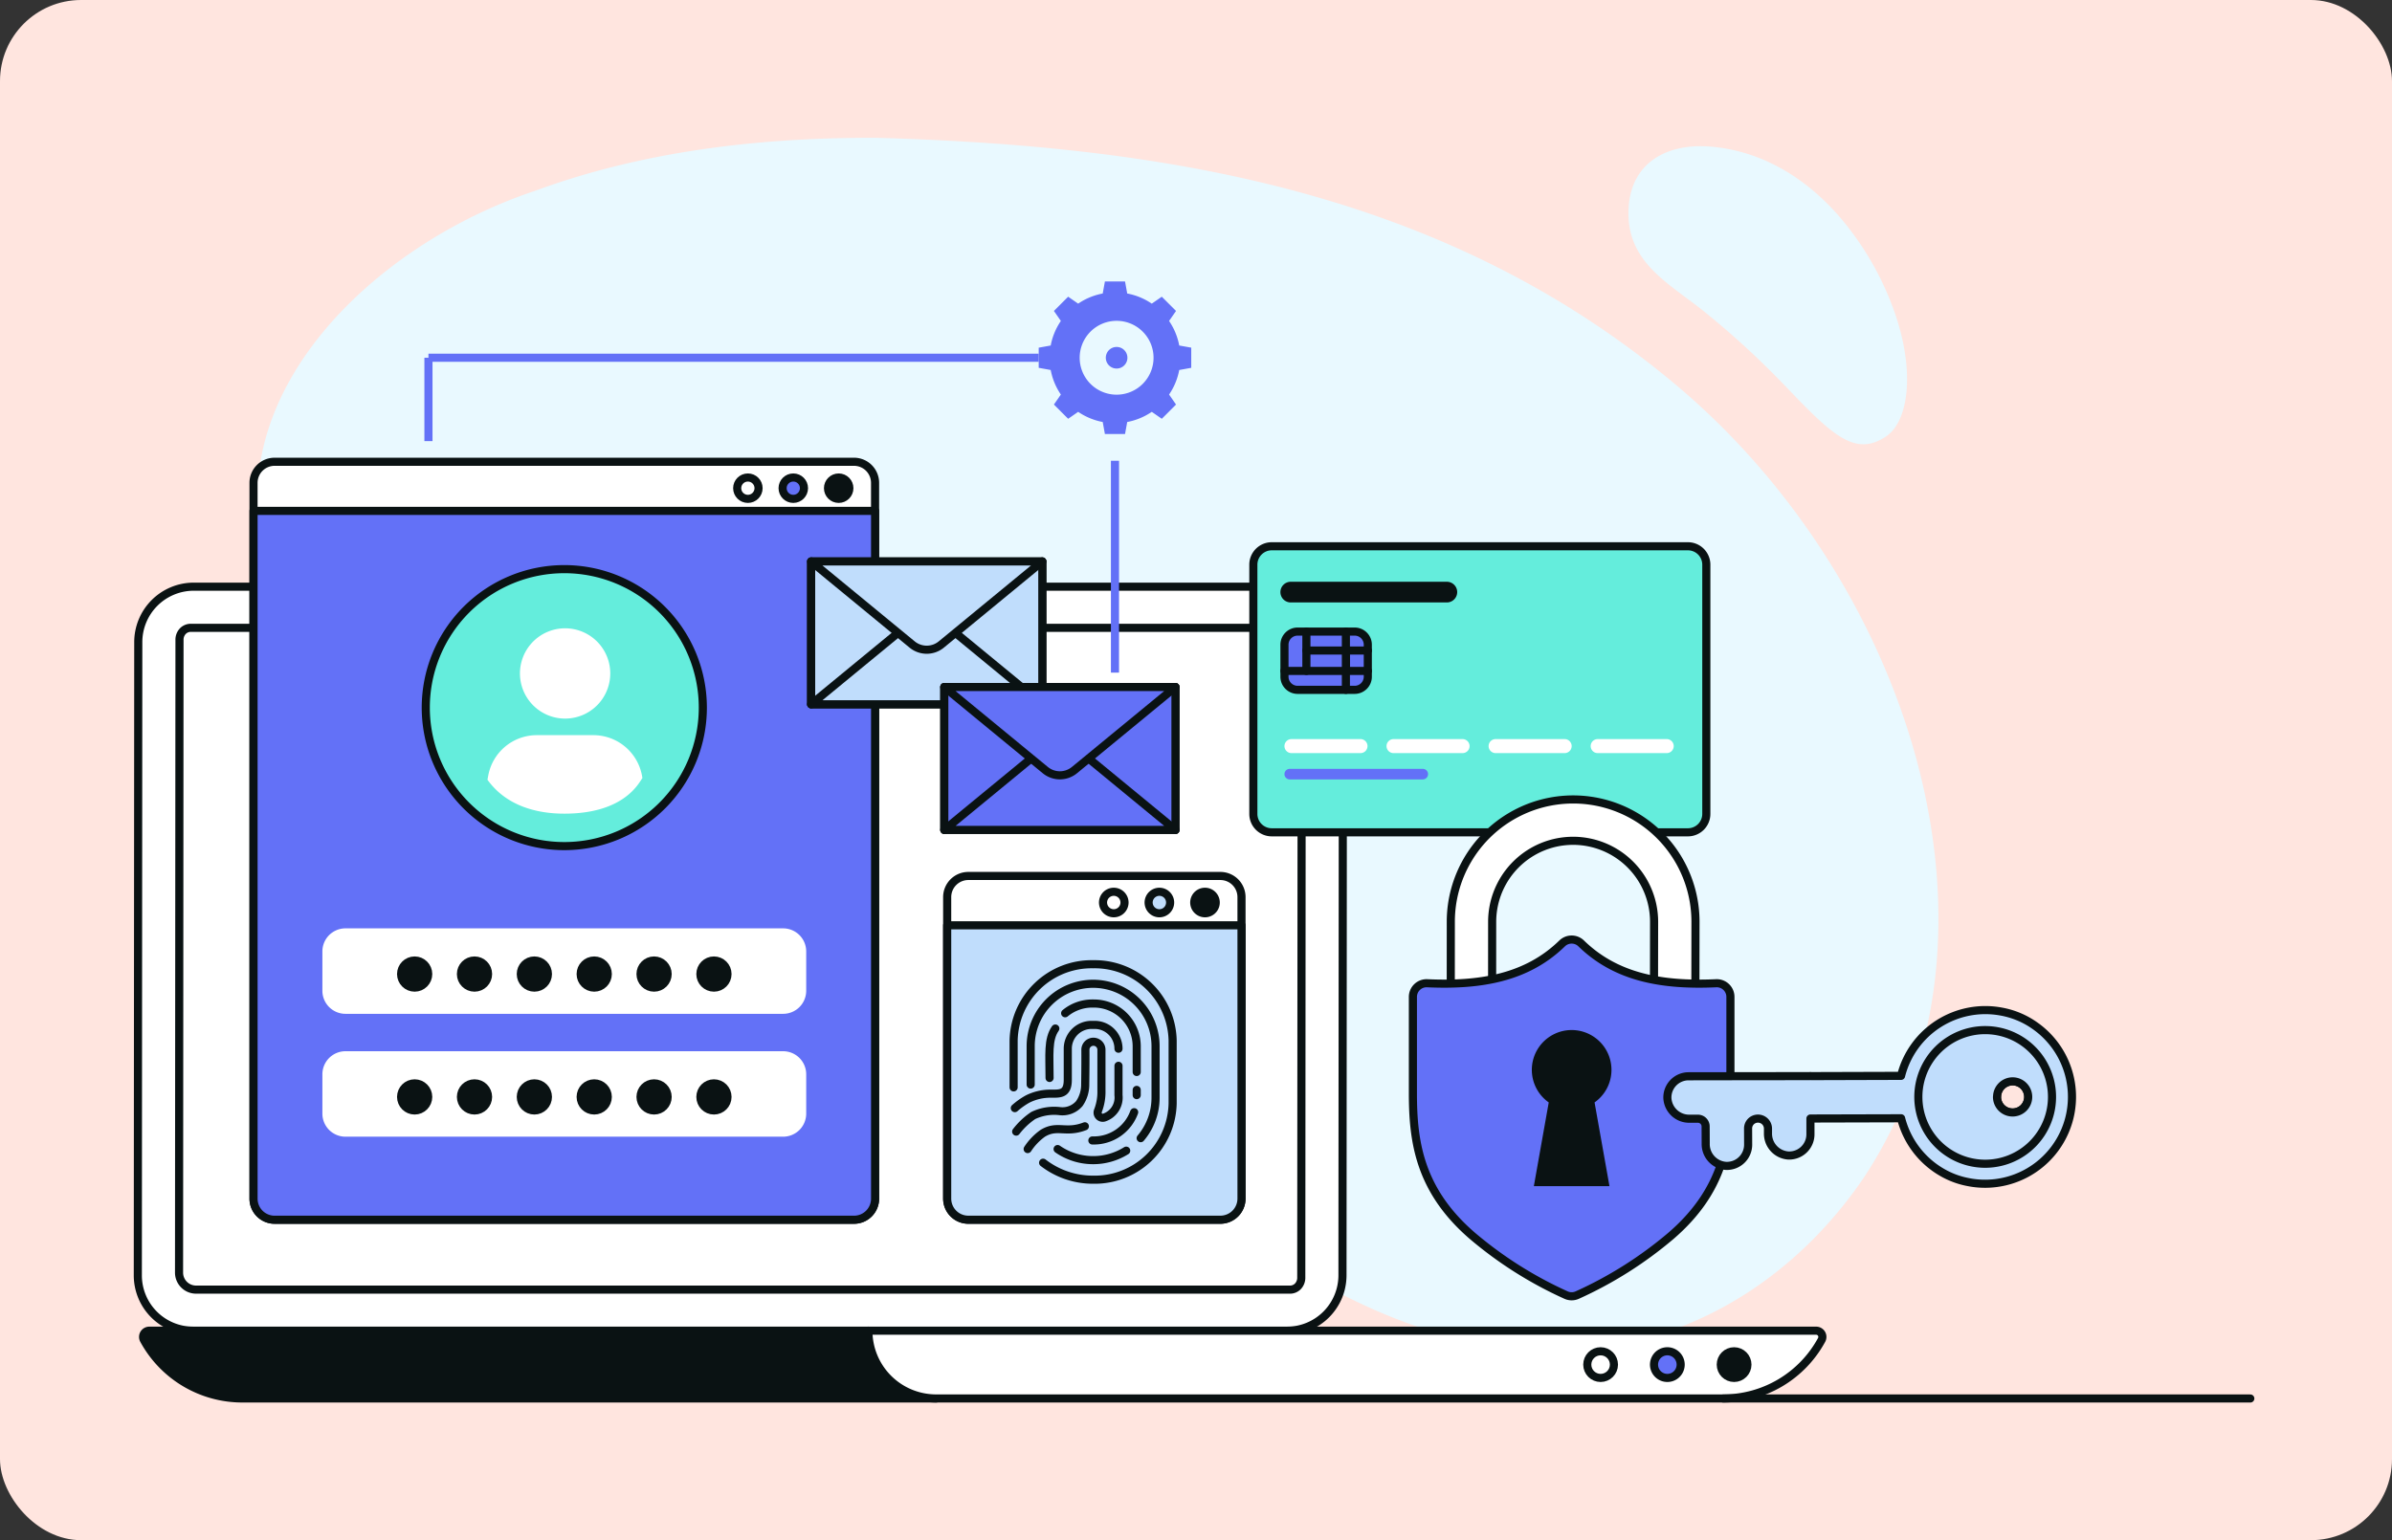 <svg xmlns="http://www.w3.org/2000/svg" width="295" height="190" viewBox="0 0 295 190">
  <rect x="0" y="0" width="295" height="190" fill="#333333" stroke="none"/>
  <g id="Group_1103545" data-name="Group 1103545" transform="translate(-179.571 -389)">
    <g id="Group_1101804" data-name="Group 1101804" transform="translate(0 -15)">
      <rect id="Rectangle_403223" data-name="Rectangle 403223" width="295" height="190" rx="10" transform="translate(179.571 404)" fill="#ffe5df"/>
      <g id="_416784494_11657457" data-name="416784494_11657457" transform="translate(149.149 368.94)">
        <g id="OBJECTS" transform="translate(47.422 52.059)">
          <path id="Background_00000163756760748580416290000016265276391470283711_" d="M162.878,52.06c-14.218-.037-28.618,1.6-42.008,6.53C97.79,66.281,76.908,89.13,91.382,111.93c8.321,12.761,21.993,19.7,35.53,25.957,16.716,7.312,33.307,14.64,48.272,25.167,24,15.748,46.505,42,77.374,38.2,13.412-1.9,24.78-9.966,32.27-21.091,19.558-29.827,5.542-73.292-23.077-97.444S198.363,53.063,162.878,52.06Zm118.668,9.546c-4.071-4.606-9.408-7.943-15.768-8.461-5.2-.424-9.737,1.852-10.073,7.543-.4,6.733,4.968,9.277,9.479,12.935a106.8,106.8,0,0,1,9.929,9.152c5.723,5.988,8.5,8.65,12.294,6.159,3.036-1.991,3.722-8.85.605-16.671A36.75,36.75,0,0,0,281.545,61.606Z" transform="translate(-71.85 -52.059)" fill="#e9f9ff"/>
          <g id="Laptop_00000141416029425594970910000009539980555271570107_" transform="translate(0 55.377)">
            <path id="Path_877281" data-name="Path 877281" d="M189.178,290.92H54.219a6.832,6.832,0,0,1-6.8-6.872l.056-78.043a6.843,6.843,0,0,1,6.806-6.872h134.96a6.831,6.831,0,0,1,6.8,6.872l-.055,78.043A6.844,6.844,0,0,1,189.178,290.92Z" transform="translate(-47.422 -199.133)" fill="#fff" stroke="#0a1213" stroke-linecap="round" stroke-linejoin="round" stroke-miterlimit="10" stroke-width="1"/>
            <path id="Path_877282" data-name="Path 877282" d="M62.927,294.245a2.1,2.1,0,0,1-2.01-2.09l.056-78.043A1.525,1.525,0,0,1,61.4,213a1.365,1.365,0,0,1,1-.394H197.363a2.1,2.1,0,0,1,2.01,2.09l-.055,78.043a1.525,1.525,0,0,1-.429,1.116,1.365,1.365,0,0,1-1,.394Z" transform="translate(-55.836 -207.531)" fill="#fff" stroke="#0a1213" stroke-linecap="round" stroke-linejoin="round" stroke-miterlimit="10" stroke-width="1"/>
            <path id="Path_877283" data-name="Path 877283" d="M138.585,442.9H49.9a.767.767,0,0,0-.668,1.139,13.811,13.811,0,0,0,12.137,7.221h85.581A8.36,8.36,0,0,1,138.585,442.9Z" transform="translate(-48.488 -351.117)" fill="#0a1213" stroke="#0a1213" stroke-linecap="round" stroke-linejoin="round" stroke-miterlimit="10" stroke-width="1"/>
            <path id="Path_877284" data-name="Path 877284" d="M286.706,442.9a8.36,8.36,0,0,0,8.36,8.36h97.06a13.81,13.81,0,0,0,12.137-7.221.767.767,0,0,0-.668-1.139Z" transform="translate(-196.609 -351.117)" fill="#fff" stroke="#0a1213" stroke-linecap="round" stroke-linejoin="round" stroke-miterlimit="10" stroke-width="1"/>
            <line id="Line_4281" data-name="Line 4281" x2="65.009" transform="translate(195.517 100.147)" fill="#fff" stroke="#0a1213" stroke-linecap="round" stroke-linejoin="round" stroke-miterlimit="10" stroke-width="1"/>
            <circle id="Ellipse_11606" data-name="Ellipse 11606" cx="1.644" cy="1.644" r="1.644" transform="translate(195.219 94.323)" fill="#0a1213" stroke="#0a1213" stroke-linecap="round" stroke-linejoin="round" stroke-miterlimit="10" stroke-width="1"/>
            <path id="Path_877285" data-name="Path 877285" d="M547.318,451.284a1.644,1.644,0,1,1-1.644-1.644A1.643,1.643,0,0,1,547.318,451.284Z" transform="translate(-357.044 -355.317)" fill="#6371f7" stroke="#0a1213" stroke-linecap="round" stroke-linejoin="round" stroke-miterlimit="10" stroke-width="1"/>
            <circle id="Ellipse_11607" data-name="Ellipse 11607" cx="1.644" cy="1.644" r="1.644" transform="translate(178.756 94.323)" fill="#fff" stroke="#0a1213" stroke-linecap="round" stroke-linejoin="round" stroke-miterlimit="10" stroke-width="1"/>
          </g>
          <g id="Card_00000173146318777509849190000008216654821967963819_" transform="translate(137.572 50.391)">
            <path id="Path_877286" data-name="Path 877286" d="M466.386,221.178H415.063a2.271,2.271,0,0,1-2.271-2.271V188.162a2.271,2.271,0,0,1,2.271-2.271h51.323a2.271,2.271,0,0,1,2.271,2.271v30.745A2.271,2.271,0,0,1,466.386,221.178Z" transform="translate(-412.792 -185.891)" fill="#64eddc" stroke="#0a1213" stroke-miterlimit="10" stroke-width="1"/>
            <path id="Path_877287" data-name="Path 877287" d="M443.011,198.845H423.76a.776.776,0,0,0-.776.776h0a.776.776,0,0,0,.776.776h19.251a.776.776,0,0,0,.776-.776h0A.776.776,0,0,0,443.011,198.845Z" transform="translate(-419.146 -193.967)" fill="#0a1213" stroke="#0a1213" stroke-linecap="round" stroke-linejoin="round" stroke-miterlimit="10" stroke-width="1"/>
            <g id="Group_1101791" data-name="Group 1101791" transform="translate(3.838 10.524)">
              <path id="Path_877288" data-name="Path 877288" d="M422.984,215.462v3.948a1.62,1.62,0,0,0,1.62,1.62h7.039a1.62,1.62,0,0,0,1.62-1.62v-3.948a1.62,1.62,0,0,0-1.62-1.62H424.6A1.62,1.62,0,0,0,422.984,215.462Z" transform="translate(-422.984 -213.842)" fill="#6371f7" stroke="#0a1213" stroke-linecap="round" stroke-linejoin="round" stroke-miterlimit="10" stroke-width="1"/>
              <line id="Line_4282" data-name="Line 4282" x1="2.704" transform="translate(7.575 4.852)" fill="#6371f7" stroke="#0a1213" stroke-linecap="round" stroke-linejoin="round" stroke-miterlimit="10" stroke-width="1"/>
              <line id="Line_4283" data-name="Line 4283" x2="2.704" transform="translate(7.575 2.336)" fill="#6371f7" stroke="#0a1213" stroke-linecap="round" stroke-linejoin="round" stroke-miterlimit="10" stroke-width="1"/>
              <line id="Line_4284" data-name="Line 4284" y2="7.188" transform="translate(7.575 0)" fill="#6371f7" stroke="#0a1213" stroke-linecap="round" stroke-linejoin="round" stroke-miterlimit="10" stroke-width="1"/>
              <line id="Line_4285" data-name="Line 4285" y1="2.336" transform="translate(2.704 0)" fill="#6371f7" stroke="#0a1213" stroke-linecap="round" stroke-linejoin="round" stroke-miterlimit="10" stroke-width="1"/>
              <rect id="Rectangle_403225" data-name="Rectangle 403225" width="4.871" height="2.516" transform="translate(2.704 2.336)" fill="#6371f7" stroke="#0a1213" stroke-linecap="round" stroke-linejoin="round" stroke-miterlimit="10" stroke-width="1"/>
              <line id="Line_4286" data-name="Line 4286" x1="2.704" transform="translate(0 4.852)" fill="#6371f7" stroke="#0a1213" stroke-linecap="round" stroke-linejoin="round" stroke-miterlimit="10" stroke-width="1"/>
            </g>
            <path id="Path_877289" data-name="Path 877289" d="M443.1,232.932" transform="translate(-431.689 -215.22)" fill="#6371f7" stroke="#0a1213" stroke-linecap="round" stroke-linejoin="round" stroke-miterlimit="10" stroke-width="1"/>
            <g id="Group_1101792" data-name="Group 1101792" transform="translate(3.838 23.787)">
              <path id="Path_877290" data-name="Path 877290" d="M432.361,250.794h-8.513a.865.865,0,0,1-.865-.865h0a.865.865,0,0,1,.865-.865h8.513a.865.865,0,0,1,.865.865h0A.864.864,0,0,1,432.361,250.794Z" transform="translate(-422.984 -249.065)" fill="#fff"/>
              <path id="Path_877291" data-name="Path 877291" d="M465.794,250.794h-8.513a.865.865,0,0,1-.865-.865h0a.865.865,0,0,1,.865-.865h8.513a.865.865,0,0,1,.865.865h0A.864.864,0,0,1,465.794,250.794Z" transform="translate(-443.829 -249.065)" fill="#fff"/>
              <path id="Path_877292" data-name="Path 877292" d="M499.227,250.794h-8.513a.865.865,0,0,1-.865-.865h0a.865.865,0,0,1,.865-.865h8.513a.865.865,0,0,1,.865.865h0A.865.865,0,0,1,499.227,250.794Z" transform="translate(-464.673 -249.065)" fill="#fff"/>
              <path id="Path_877293" data-name="Path 877293" d="M532.66,250.794h-8.513a.865.865,0,0,1-.865-.865h0a.865.865,0,0,1,.865-.865h8.513a.865.865,0,0,1,.865.865h0A.865.865,0,0,1,532.66,250.794Z" transform="translate(-485.518 -249.065)" fill="#fff"/>
            </g>
            <path id="Path_877294" data-name="Path 877294" d="M440.042,260.119H423.635a.651.651,0,0,1-.651-.651h0a.651.651,0,0,1,.651-.651h16.407a.651.651,0,0,1,.651.651h0A.652.652,0,0,1,440.042,260.119Z" transform="translate(-419.146 -231.358)" fill="#6371f7"/>
          </g>
          <g id="Padlock_00000133515656413650466430000015193867586227945876_" transform="translate(157.249 81.624)">
            <g id="Group_1101793" data-name="Group 1101793" transform="translate(4.667)">
              <path id="Path_877295" data-name="Path 877295" d="M502.508,294.409l.016-10.469a10,10,0,0,0-9.971-10,10.129,10.129,0,0,0-1.9.179,10,10,0,0,0-8.1,9.792l-.007,10.5h-5.1l.007-10.506a15.087,15.087,0,0,1,30.175.047l-.016,10.469Z" transform="translate(-477.444 -268.839)" fill="#fff" stroke="#0a1213" stroke-miterlimit="10" stroke-width="1"/>
            </g>
            <path id="Path_877296" data-name="Path 877296" d="M502.439,320.132c-6.643.3-12.312-.7-16.634-4.912a1.683,1.683,0,0,0-2.351,0c-4.322,4.213-9.991,5.213-16.634,4.912a1.686,1.686,0,0,0-1.77,1.68V333.7c0,5.919.783,11.963,7.371,17.623a48.912,48.912,0,0,0,11.525,7.281,1.686,1.686,0,0,0,1.368,0,48.925,48.925,0,0,0,11.525-7.281c6.588-5.66,7.371-11.7,7.371-17.623V321.81A1.683,1.683,0,0,0,502.439,320.132Z" transform="translate(-465.05 -297.458)" fill="#6371f7" stroke="#0a1213" stroke-linecap="round" stroke-linejoin="round" stroke-miterlimit="10" stroke-width="1"/>
            <path id="Path_877297" data-name="Path 877297" d="M513.83,349.331a4.911,4.911,0,1,0-7.736,4.006l-1.837,10.33h9.326l-1.838-10.33A4.9,4.9,0,0,0,513.83,349.331Z" transform="translate(-489.34 -315.962)" fill="#0a1213"/>
          </g>
          <g id="Window_00000090285185828280141550000006845449797907821727_" transform="translate(14.268 39.965)">
            <g id="Windo_00000080903426864752953650000010489890666916032897_">
              <g id="Group_1101794" data-name="Group 1101794">
                <path id="Path_877298" data-name="Path 877298" d="M159.368,251.706H87.914a2.6,2.6,0,0,1-2.6-2.6V160.8a2.6,2.6,0,0,1,2.6-2.6h71.454a2.6,2.6,0,0,1,2.6,2.6v88.311A2.6,2.6,0,0,1,159.368,251.706Z" transform="translate(-85.316 -158.199)" fill="#fff" stroke="#0a1213" stroke-linecap="round" stroke-linejoin="round" stroke-miterlimit="10" stroke-width="1"/>
                <path id="Path_877299" data-name="Path 877299" d="M85.316,174.289V259.14a2.6,2.6,0,0,0,2.6,2.6h71.455a2.6,2.6,0,0,0,2.6-2.6V174.289Z" transform="translate(-85.316 -168.231)" fill="#6371f7" stroke="#0a1213" stroke-linecap="round" stroke-linejoin="round" stroke-miterlimit="10" stroke-width="1"/>
                <circle id="Ellipse_11608" data-name="Ellipse 11608" cx="1.319" cy="1.319" r="1.319" transform="translate(70.846 1.941)" fill="#0a1213" stroke="#0a1213" stroke-linecap="round" stroke-linejoin="round" stroke-miterlimit="10" stroke-width="1"/>
                <circle id="Ellipse_11609" data-name="Ellipse 11609" cx="1.319" cy="1.319" r="1.319" transform="translate(65.247 1.941)" fill="#6371f7" stroke="#0a1213" stroke-linecap="round" stroke-linejoin="round" stroke-miterlimit="10" stroke-width="1"/>
                <circle id="Ellipse_11610" data-name="Ellipse 11610" cx="1.319" cy="1.319" r="1.319" transform="translate(59.647 1.941)" fill="#fff" stroke="#0a1213" stroke-linecap="round" stroke-linejoin="round" stroke-miterlimit="10" stroke-width="1"/>
              </g>
              <g id="Group_1101796" data-name="Group 1101796" transform="translate(8.491 72.719)">
                <path id="Path_877300" data-name="Path 877300" d="M164.689,351.329H110.712a2.846,2.846,0,0,0-2.846,2.846v4.851a2.846,2.846,0,0,0,2.846,2.846h53.977a2.846,2.846,0,0,0,2.846-2.846v-4.851A2.846,2.846,0,0,0,164.689,351.329Z" transform="translate(-107.866 -351.329)" fill="#fff"/>
                <g id="Group_1101795" data-name="Group 1101795" transform="translate(9.706 3.964)">
                  <circle id="Ellipse_11611" data-name="Ellipse 11611" cx="1.673" cy="1.673" r="1.673" fill="#0a1213" stroke="#0a1213" stroke-linecap="round" stroke-linejoin="round" stroke-miterlimit="10" stroke-width="1"/>
                  <circle id="Ellipse_11612" data-name="Ellipse 11612" cx="1.673" cy="1.673" r="1.673" transform="translate(7.382)" fill="#0a1213" stroke="#0a1213" stroke-linecap="round" stroke-linejoin="round" stroke-miterlimit="10" stroke-width="1"/>
                  <circle id="Ellipse_11613" data-name="Ellipse 11613" cx="1.673" cy="1.673" r="1.673" transform="translate(14.764)" fill="#0a1213" stroke="#0a1213" stroke-linecap="round" stroke-linejoin="round" stroke-miterlimit="10" stroke-width="1"/>
                  <circle id="Ellipse_11614" data-name="Ellipse 11614" cx="1.673" cy="1.673" r="1.673" transform="translate(22.146)" fill="#0a1213" stroke="#0a1213" stroke-linecap="round" stroke-linejoin="round" stroke-miterlimit="10" stroke-width="1"/>
                  <circle id="Ellipse_11615" data-name="Ellipse 11615" cx="1.673" cy="1.673" r="1.673" transform="translate(29.528 0)" fill="#0a1213" stroke="#0a1213" stroke-linecap="round" stroke-linejoin="round" stroke-miterlimit="10" stroke-width="1"/>
                  <circle id="Ellipse_11616" data-name="Ellipse 11616" cx="1.673" cy="1.673" r="1.673" transform="translate(36.911 0)" fill="#0a1213" stroke="#0a1213" stroke-linecap="round" stroke-linejoin="round" stroke-miterlimit="10" stroke-width="1"/>
                </g>
              </g>
              <g id="Group_1101798" data-name="Group 1101798" transform="translate(8.491 57.562)">
                <path id="Path_877301" data-name="Path 877301" d="M164.689,311.074H110.713a2.846,2.846,0,0,0-2.846,2.846v4.851a2.846,2.846,0,0,0,2.846,2.846H164.69a2.846,2.846,0,0,0,2.846-2.846V313.92A2.846,2.846,0,0,0,164.689,311.074Z" transform="translate(-107.867 -311.074)" fill="#fff"/>
                <g id="Group_1101797" data-name="Group 1101797" transform="translate(9.706 3.964)">
                  <circle id="Ellipse_11617" data-name="Ellipse 11617" cx="1.673" cy="1.673" r="1.673" fill="#0a1213" stroke="#0a1213" stroke-linecap="round" stroke-linejoin="round" stroke-miterlimit="10" stroke-width="1"/>
                  <circle id="Ellipse_11618" data-name="Ellipse 11618" cx="1.673" cy="1.673" r="1.673" transform="translate(7.382)" fill="#0a1213" stroke="#0a1213" stroke-linecap="round" stroke-linejoin="round" stroke-miterlimit="10" stroke-width="1"/>
                  <circle id="Ellipse_11619" data-name="Ellipse 11619" cx="1.673" cy="1.673" r="1.673" transform="translate(14.764)" fill="#0a1213" stroke="#0a1213" stroke-linecap="round" stroke-linejoin="round" stroke-miterlimit="10" stroke-width="1"/>
                  <circle id="Ellipse_11620" data-name="Ellipse 11620" cx="1.673" cy="1.673" r="1.673" transform="translate(22.146)" fill="#0a1213" stroke="#0a1213" stroke-linecap="round" stroke-linejoin="round" stroke-miterlimit="10" stroke-width="1"/>
                  <circle id="Ellipse_11621" data-name="Ellipse 11621" cx="1.673" cy="1.673" r="1.673" transform="translate(29.528 0)" fill="#0a1213" stroke="#0a1213" stroke-linecap="round" stroke-linejoin="round" stroke-miterlimit="10" stroke-width="1"/>
                  <circle id="Ellipse_11622" data-name="Ellipse 11622" cx="1.673" cy="1.673" r="1.673" transform="translate(36.911 0)" fill="#0a1213" stroke="#0a1213" stroke-linecap="round" stroke-linejoin="round" stroke-miterlimit="10" stroke-width="1"/>
                </g>
              </g>
            </g>
            <g id="Group_1101799" data-name="Group 1101799" transform="translate(21.242 13.248)">
              <path id="Path_877302" data-name="Path 877302" d="M158.814,227.549h0a17.083,17.083,0,0,1-17.083-17.083h0a17.083,17.083,0,0,1,17.083-17.083h0A17.083,17.083,0,0,1,175.9,210.466h0A17.083,17.083,0,0,1,158.814,227.549Z" transform="translate(-141.731 -193.383)" fill="#64eddc" stroke="#0a1213" stroke-miterlimit="10" stroke-width="1"/>
              <path id="Path_877303" data-name="Path 877303" d="M180.993,230.916a6.1,6.1,0,0,0-5.988-4.971h-6.982a6.089,6.089,0,0,0-5.984,4.971l-.1.528c2.115,2.95,5.574,4.186,9.482,4.186,7.3,0,9.144-3.69,9.628-4.4Zm-7.239-17.683a5.57,5.57,0,0,0-4.329-.062,5.569,5.569,0,1,0,4.329.062Z" transform="translate(-154.332 -205.466)" fill="#fff"/>
            </g>
          </g>
          <g id="Eye_00000003098928799362419490000006161473482199994258_" transform="translate(99.813 91.064)">
            <g id="Group_1101800" data-name="Group 1101800">
              <path id="Path_877304" data-name="Path 877304" d="M346.2,336.319H315.121a2.61,2.61,0,0,1-2.61-2.61V296.522a2.61,2.61,0,0,1,2.61-2.61H346.2a2.61,2.61,0,0,1,2.61,2.61v37.187A2.61,2.61,0,0,1,346.2,336.319Z" transform="translate(-312.511 -293.912)" fill="#fff" stroke="#0a1213" stroke-linecap="round" stroke-linejoin="round" stroke-miterlimit="10" stroke-width="1"/>
              <path id="Path_877305" data-name="Path 877305" d="M312.511,310.076v33.711a2.61,2.61,0,0,0,2.61,2.61H346.2a2.61,2.61,0,0,0,2.61-2.61V310.076Z" transform="translate(-312.511 -303.99)" fill="#c0ddfc" stroke="#0a1213" stroke-linecap="round" stroke-linejoin="round" stroke-miterlimit="10" stroke-width="1"/>
              <path id="Path_877306" data-name="Path 877306" d="M396.087,300.416a1.325,1.325,0,1,1-1.325-1.325A1.325,1.325,0,0,1,396.087,300.416Z" transform="translate(-362.966 -297.141)" fill="#0a1213" stroke="#0a1213" stroke-linecap="round" stroke-linejoin="round" stroke-miterlimit="10" stroke-width="1"/>
              <path id="Path_877307" data-name="Path 877307" d="M381.148,300.416a1.325,1.325,0,1,1-1.325-1.325A1.325,1.325,0,0,1,381.148,300.416Z" transform="translate(-353.652 -297.141)" fill="#c0ddfc" stroke="#0a1213" stroke-linecap="round" stroke-linejoin="round" stroke-miterlimit="10" stroke-width="1"/>
              <path id="Path_877308" data-name="Path 877308" d="M366.21,300.416a1.325,1.325,0,1,1-1.325-1.325A1.325,1.325,0,0,1,366.21,300.416Z" transform="translate(-344.339 -297.141)" fill="#fff" stroke="#0a1213" stroke-linecap="round" stroke-linejoin="round" stroke-miterlimit="10" stroke-width="1"/>
            </g>
            <g id="Group_1101801" data-name="Group 1101801" transform="translate(8.194 10.888)">
              <path id="Path_877309" data-name="Path 877309" d="M357.141,383.582a7.665,7.665,0,0,1-4.079,1.168h0a7.666,7.666,0,0,1-4.381-1.367" transform="translate(-343.255 -360.582)" fill="none" stroke="#0a1213" stroke-linecap="round" stroke-linejoin="round" stroke-miterlimit="10" stroke-width="1"/>
              <path id="Path_877310" data-name="Path 877310" d="M339.862,341.664v-4.732a7.7,7.7,0,0,1,7.7-7.7h0a7.7,7.7,0,0,1,7.7,7.7v6.354a7.672,7.672,0,0,1-1.836,4.991" transform="translate(-337.757 -326.82)" fill="none" stroke="#0a1213" stroke-linecap="round" stroke-linejoin="round" stroke-miterlimit="10" stroke-width="1"/>
              <path id="Path_877311" data-name="Path 877311" d="M334.272,338.017v-5.78a9.613,9.613,0,0,1,9.806-9.408h0a9.614,9.614,0,0,1,9.806,9.408V340a9.613,9.613,0,0,1-9.806,9.408h0a10.024,10.024,0,0,1-6.168-2.094" transform="translate(-334.272 -322.828)" fill="none" stroke="#0a1213" stroke-linecap="round" stroke-linejoin="round" stroke-miterlimit="10" stroke-width="1"/>
              <path id="Path_877312" data-name="Path 877312" d="M347.451,345.641a2.94,2.94,0,0,0-2.94-2.94h-.377a2.938,2.938,0,0,0-2.937,2.94v3.844c0,1.81-.995,1.7-2.145,1.7a6.28,6.28,0,0,0-2.8.658,8.865,8.865,0,0,0-1.588,1.125" transform="translate(-334.517 -335.218)" fill="none" stroke="#0a1213" stroke-linecap="round" stroke-linejoin="round" stroke-miterlimit="10" stroke-width="1"/>
              <path id="Path_877313" data-name="Path 877313" d="M365.222,371.3a5.283,5.283,0,0,1-4.968,3.486h-.186" transform="translate(-350.355 -353.046)" fill="none" stroke="#0a1213" stroke-linecap="round" stroke-linejoin="round" stroke-miterlimit="10" stroke-width="1"/>
              <path id="Path_877314" data-name="Path 877314" d="M351.153,336.894a5.258,5.258,0,0,1,3.357-1.2h.186a5.281,5.281,0,0,1,5.281,5.281v3.165" transform="translate(-344.797 -330.847)" fill="none" stroke="#0a1213" stroke-linecap="round" stroke-linejoin="round" stroke-miterlimit="10" stroke-width="1"/>
              <path id="Path_877315" data-name="Path 877315" d="M347.727,351.238v3.626a2.6,2.6,0,0,1-1.737,2.75.631.631,0,0,1-.8-.814,6.437,6.437,0,0,0,.434-2.508v-5.006a.989.989,0,1,0-1.977.008c.008.738.005,2.29-.024,4.24a4.085,4.085,0,0,1-.724,2.361,2.735,2.735,0,0,1-2.389.939,5.987,5.987,0,0,0-3.294.535,8.931,8.931,0,0,0-2.108,1.987" transform="translate(-334.793 -338.708)" fill="none" stroke="#0a1213" stroke-linecap="round" stroke-linejoin="round" stroke-miterlimit="10" stroke-width="1"/>
              <path id="Path_877316" data-name="Path 877316" d="M345.931,375.925c-2.391.919-3.384-.24-5.2.869a7.3,7.3,0,0,0-1.852,1.939" transform="translate(-337.146 -355.932)" fill="none" stroke="#0a1213" stroke-linecap="round" stroke-linejoin="round" stroke-miterlimit="10" stroke-width="1"/>
              <path id="Path_877317" data-name="Path 877317" d="M346.716,343.889c-.944,1.349-.711,3.211-.711,6.1" transform="translate(-341.571 -335.959)" fill="none" stroke="#0a1213" stroke-linecap="round" stroke-linejoin="round" stroke-miterlimit="10" stroke-width="1"/>
              <line id="Line_4287" data-name="Line 4287" y2="0.643" transform="translate(15.18 15.503)" fill="none" stroke="#0a1213" stroke-linecap="round" stroke-linejoin="round" stroke-miterlimit="10" stroke-width="1"/>
            </g>
          </g>
          <g id="Messages_00000062912779540743003640000012617558507846800517_" transform="translate(83.036 52.26)">
            <g id="Message_00000096756031407264553660000000987828397496268723_">
              <rect id="Rectangle_403226" data-name="Rectangle 403226" width="28.51" height="17.628" fill="#c0ddfc" stroke="#0a1213" stroke-linecap="round" stroke-linejoin="round" stroke-miterlimit="10" stroke-width="1"/>
              <g id="Group_1101802" data-name="Group 1101802">
                <path id="Path_877318" data-name="Path 877318" d="M320.067,190.853l-14.255,9.106,14.255,8.521Z" transform="translate(-291.557 -190.853)" fill="#c0ddfc" stroke="#0a1213" stroke-linecap="round" stroke-linejoin="round" stroke-miterlimit="10" stroke-width="1"/>
                <path id="Path_877319" data-name="Path 877319" d="M267.953,190.853l14.255,9.106-14.255,8.521Z" transform="translate(-267.953 -190.853)" fill="#c0ddfc" stroke="#0a1213" stroke-linecap="round" stroke-linejoin="round" stroke-miterlimit="10" stroke-width="1"/>
                <path id="Path_877320" data-name="Path 877320" d="M267.953,219.634l12.456-10.246a2.833,2.833,0,0,1,3.6,0l12.456,10.246Z" transform="translate(-267.953 -202.007)" fill="#c0ddfc" stroke="#0a1213" stroke-linecap="round" stroke-linejoin="round" stroke-miterlimit="10" stroke-width="1"/>
              </g>
              <path id="Path_877321" data-name="Path 877321" d="M296.463,190.853,284.008,201.1a2.833,2.833,0,0,1-3.6,0l-12.456-10.246Z" transform="translate(-267.953 -190.853)" fill="#c0ddfc" stroke="#0a1213" stroke-linecap="round" stroke-linejoin="round" stroke-miterlimit="10" stroke-width="1"/>
            </g>
            <g id="Message_00000087374903311662875390000017877446368200916137_" transform="translate(16.422 15.495)">
              <rect id="Rectangle_403227" data-name="Rectangle 403227" width="28.51" height="17.628" fill="#c0ddfc" stroke="#0a1213" stroke-linecap="round" stroke-linejoin="round" stroke-miterlimit="10" stroke-width="1"/>
              <g id="Group_1101803" data-name="Group 1101803">
                <path id="Path_877322" data-name="Path 877322" d="M363.681,232.005l-14.255,9.107,14.255,8.521Z" transform="translate(-335.171 -232.005)" fill="#6371f7" stroke="#0a1213" stroke-linecap="round" stroke-linejoin="round" stroke-miterlimit="10" stroke-width="1"/>
                <path id="Path_877323" data-name="Path 877323" d="M311.567,232.005l14.255,9.107-14.255,8.521Z" transform="translate(-311.567 -232.005)" fill="#6371f7" stroke="#0a1213" stroke-linecap="round" stroke-linejoin="round" stroke-miterlimit="10" stroke-width="1"/>
                <path id="Path_877324" data-name="Path 877324" d="M311.567,260.787l12.456-10.246a2.833,2.833,0,0,1,3.6,0l12.456,10.246Z" transform="translate(-311.567 -243.16)" fill="#6371f7" stroke="#0a1213" stroke-linecap="round" stroke-linejoin="round" stroke-miterlimit="10" stroke-width="1"/>
              </g>
              <path id="Path_877325" data-name="Path 877325" d="M340.077,232.005l-12.456,10.246a2.833,2.833,0,0,1-3.6,0l-12.456-10.246Z" transform="translate(-311.567 -232.005)" fill="#6371f7" stroke="#0a1213" stroke-linecap="round" stroke-linejoin="round" stroke-miterlimit="10" stroke-width="1"/>
            </g>
          </g>
          <g id="Key_00000013912057890932432480000015084048911551085731_" transform="translate(188.631 107.614)">
            <path id="Path_877326" data-name="Path 877326" d="M548.4,348.724a2.688,2.688,0,0,0,2.727,2.536l1.033,0a.953.953,0,0,1,.957.95l.009,2.146a2.689,2.689,0,0,0,2.478,2.722,2.621,2.621,0,0,0,2.756-2.619l-.008-1.976v-.008a1.21,1.21,0,0,1,.8-1.156,1.235,1.235,0,0,1,1.654,1.156l0,.6a2.7,2.7,0,0,0,2.482,2.722,2.619,2.619,0,0,0,2.354-1.223,2.593,2.593,0,0,0,.4-1.4l0-1.939,11.182-.029a10.725,10.725,0,0,0,4.993,6.639,10.1,10.1,0,0,0,3.124,1.2,10.717,10.717,0,0,0,8.35-19.285,10.313,10.313,0,0,0-4.1-1.715,10.717,10.717,0,0,0-12.373,7.927l-11.084.033a.813.813,0,0,0-.1-.012.722.722,0,0,0-.1.012l-7.55.008c-.017,0-.029,0-.046,0s-.033,0-.05,0l-7.276.012A2.615,2.615,0,0,0,548.4,348.724Zm40.658-.153a1.919,1.919,0,1,1,1.919,1.918A1.917,1.917,0,0,1,589.055,348.571Z" transform="translate(-548.396 -337.864)" fill="#c0ddfc" stroke="#0a1213" stroke-linecap="round" stroke-linejoin="round" stroke-miterlimit="10" stroke-width="1"/>
            <path id="Path_877327" data-name="Path 877327" d="M630.6,352.652a8.242,8.242,0,1,0,8.242-8.242A8.241,8.241,0,0,0,630.6,352.652Zm9.709,0a1.919,1.919,0,1,1,1.919,1.918A1.917,1.917,0,0,1,640.3,352.652Z" transform="translate(-599.645 -341.945)" fill="#c0ddfc" stroke="#0a1213" stroke-linecap="round" stroke-linejoin="round" stroke-miterlimit="10" stroke-width="1"/>
          </g>
          <g id="Gear_00000146477117244116087010000011600335098903734203_" transform="translate(35.84 17.727)">
            <line id="Line_4288" data-name="Line 4288" y1="10.284" transform="translate(0 9.407)" fill="none" stroke="#6371f7" stroke-miterlimit="10" stroke-width="1"/>
            <path id="Gear_00000147188023946666575790000000091437149504851856_" d="M359.821,107.036a8.019,8.019,0,0,0-1.253-3.029l.857-1.235-1.756-1.756-1.235.857a7.977,7.977,0,0,0-3.029-1.253l-.268-1.481h-2.484l-.268,1.481a7.977,7.977,0,0,0-3.029,1.253l-1.235-.857-1.756,1.756.857,1.235a7.977,7.977,0,0,0-1.253,3.029l-1.48.268v2.484l1.48.268a7.977,7.977,0,0,0,1.253,3.029l-.857,1.235,1.756,1.756,1.235-.857a8.019,8.019,0,0,0,3.029,1.253l.268,1.481h2.484l.268-1.481a8.019,8.019,0,0,0,3.029-1.253l1.235.857,1.756-1.756-.857-1.235a8.019,8.019,0,0,0,1.253-3.029l1.48-.268V107.3Zm-3.169,1.51a4.555,4.555,0,1,1-4.555-4.555A4.555,4.555,0,0,1,356.652,108.546Z" transform="translate(-267.228 -99.139)" fill="#6371f7"/>
            <g id="Line_00000176732133335380727380000016211554980386917530_" transform="translate(0 8.075)">
              <line id="Line_4289" data-name="Line 4289" y2="26.135" transform="translate(84.667 14.041)" fill="none" stroke="#6371f7" stroke-miterlimit="10" stroke-width="1"/>
              <line id="Line_4290" data-name="Line 4290" x2="75.26" transform="translate(0 1.331)" fill="none" stroke="#6371f7" stroke-miterlimit="10" stroke-width="1"/>
              <path id="Path_877328" data-name="Path 877328" d="M367.133,121.917a1.332,1.332,0,1,1-1.332-1.331A1.332,1.332,0,0,1,367.133,121.917Z" transform="translate(-280.932 -120.586)" fill="#6371f7"/>
            </g>
          </g>
        </g>
      </g>
    </g>
  </g>
</svg>
